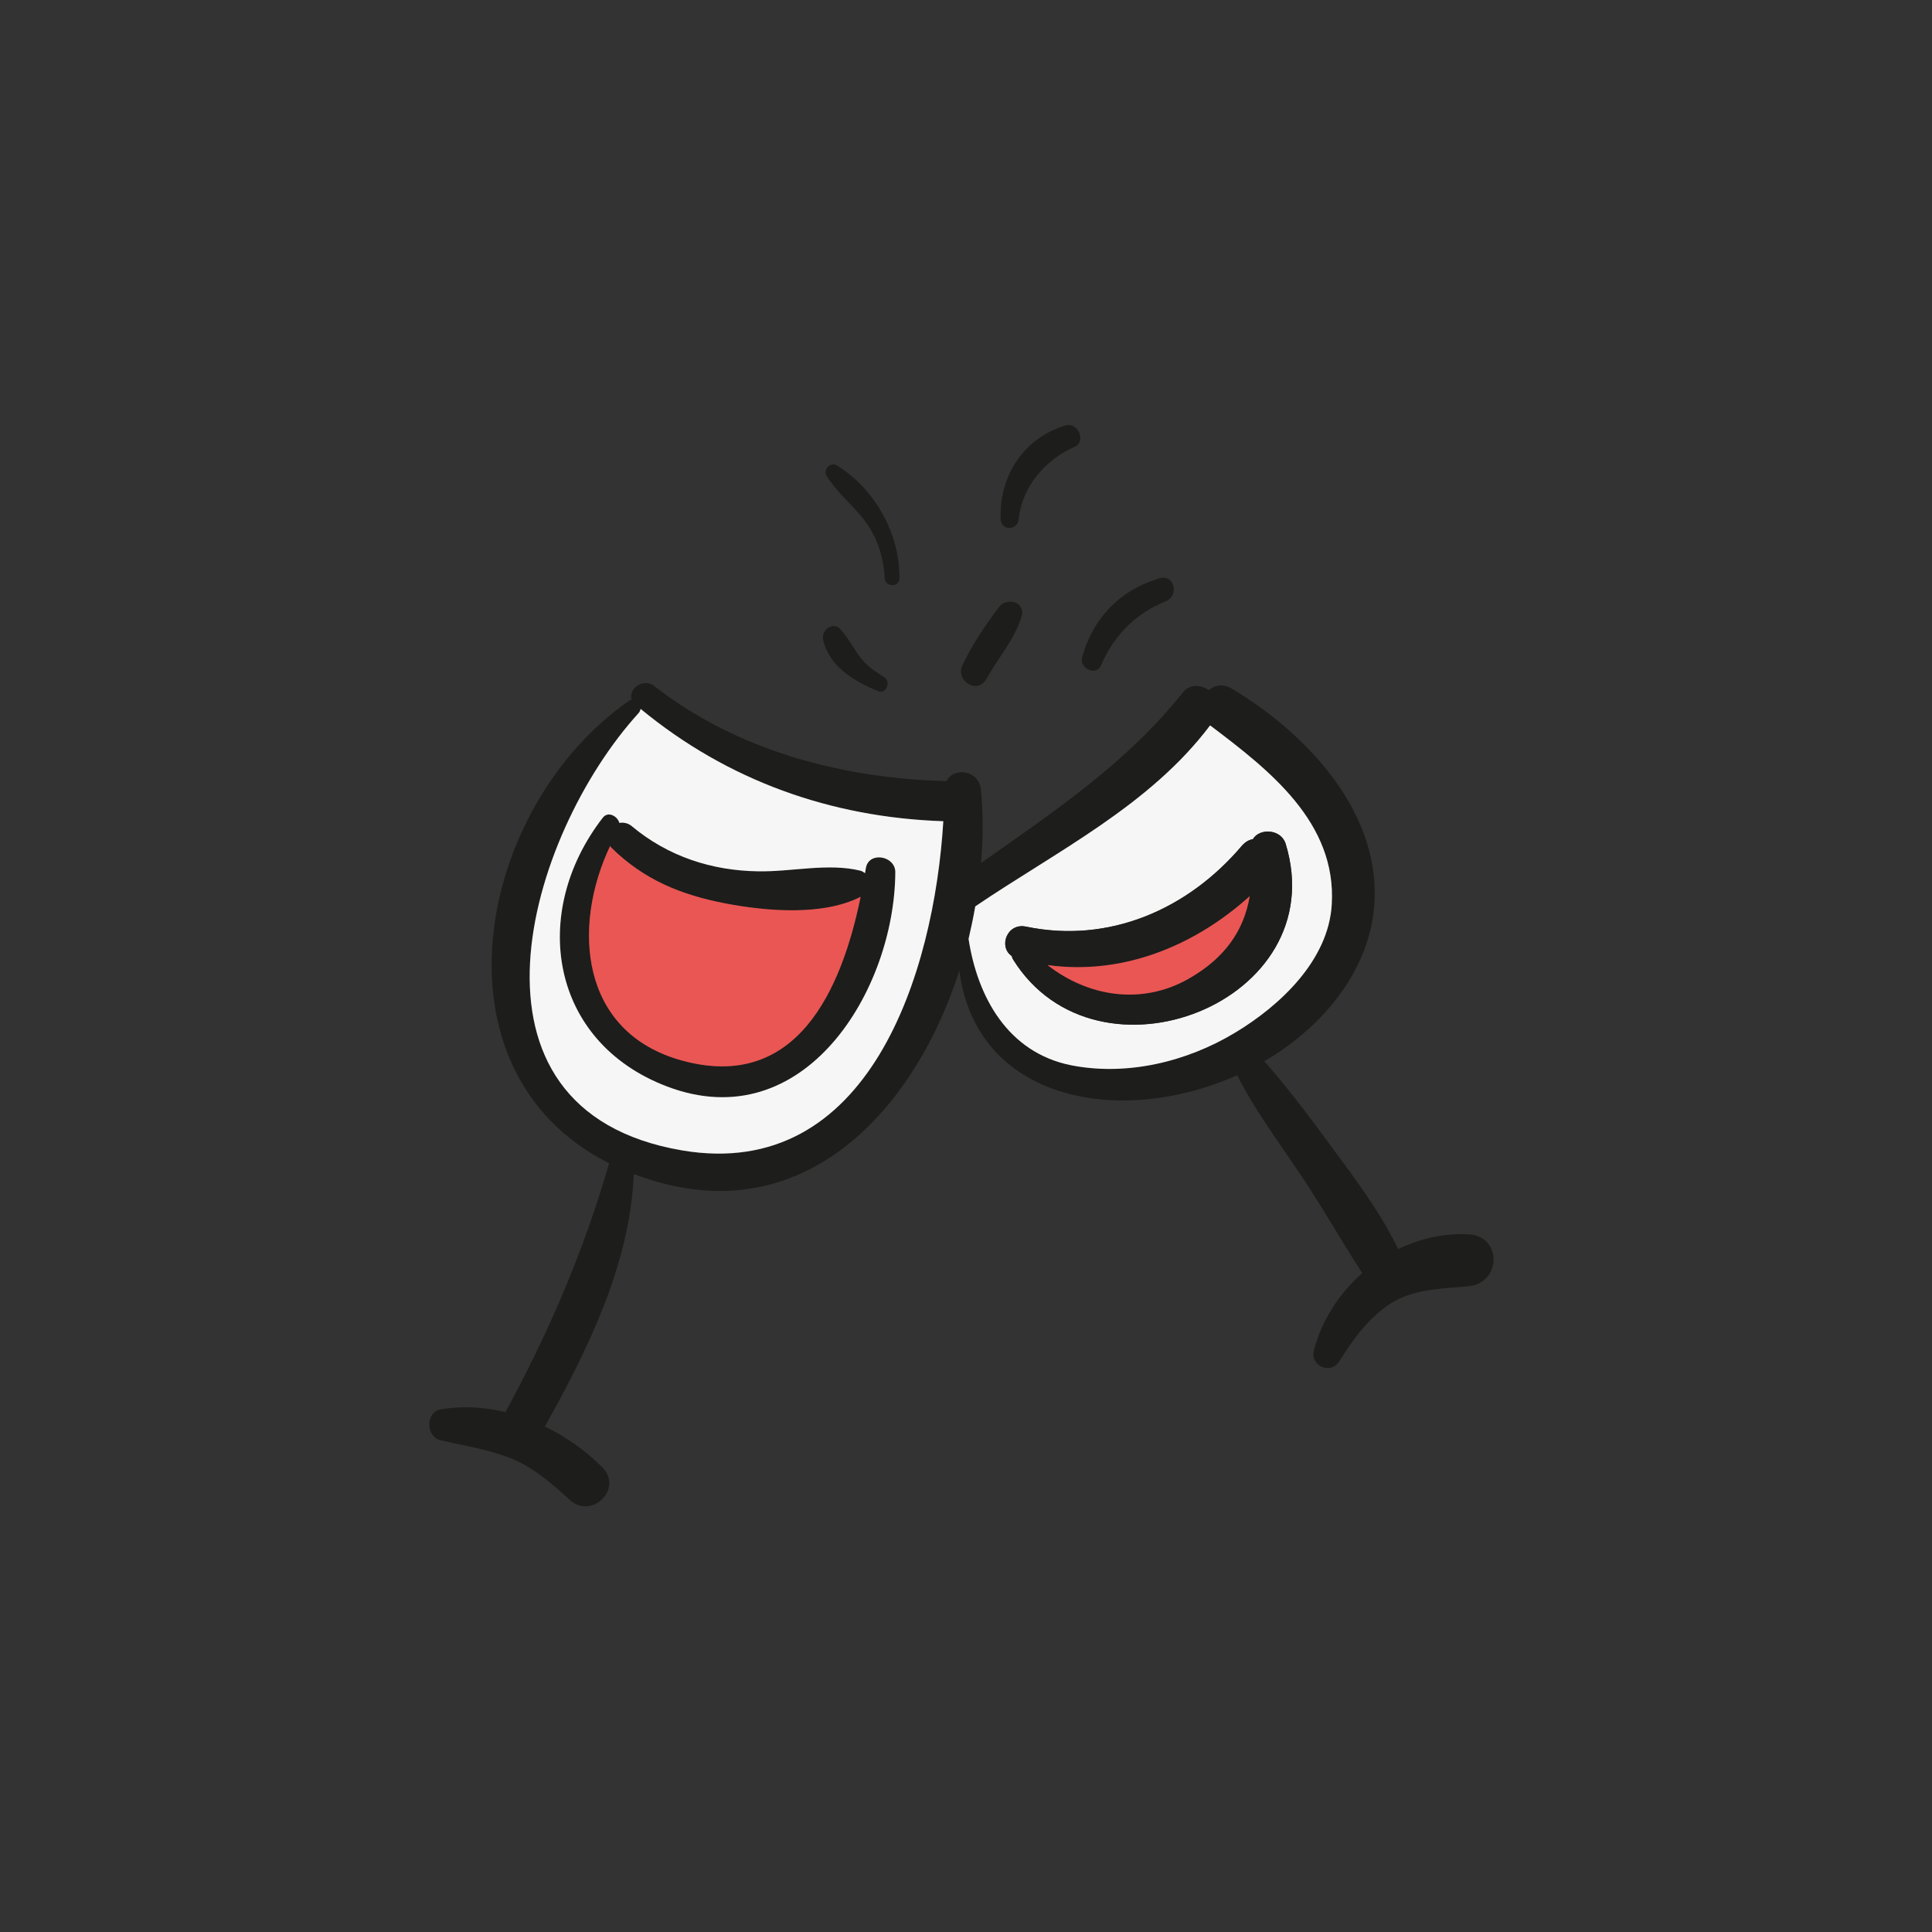 <?xml version="1.0" encoding="utf-8"?>
<!-- Generator: Adobe Illustrator 16.0.0, SVG Export Plug-In . SVG Version: 6.00 Build 0)  -->
<!DOCTYPE svg PUBLIC "-//W3C//DTD SVG 1.1//EN" "http://www.w3.org/Graphics/SVG/1.1/DTD/svg11.dtd">
<svg version="1.1" id="Layer_1" xmlns="http://www.w3.org/2000/svg" xmlns:xlink="http://www.w3.org/1999/xlink" x="0px" y="0px"
	 width="350px" height="350px" viewBox="0 0 350 350" enable-background="new 0 0 350 350" xml:space="preserve">
<rect x="0" y="0" width="350" height="350" fill="#333333" stroke="none"/>
<g>
	<path fill="#1D1D1B" d="M266.03,223.606c6.126,0.303,5.975,8.848,0,9.413c-4.989,0.454-10.284,0.454-14.598,3.441
		c-3.781,2.647-6.389,6.277-8.811,10.174c-1.511,2.455-5.292,0.831-4.612-1.928c1.399-5.487,4.575-10.362,8.773-14.069
		c-3.97-6.126-7.563-12.556-11.688-18.604c-3.818-5.635-7.902-11.155-10.964-17.245c-21.44,9.571-47.343,4.502-50.33-18.942
		c-8.47,26.28-29.343,48.21-58.988,36.83c-0.645,16.145-8.244,31.729-16.11,45.754c3.933,1.891,7.526,4.464,10.438,7.415
		c3.781,3.854-1.929,9.49-5.899,5.896c-3.405-3.098-6.92-6.2-11.308-7.788c-3.97-1.477-8.017-2.082-12.099-3.027
		c-2.687-0.605-2.836-5.066,0-5.595c3.857-0.684,7.827-0.454,11.721,0.491c7.904-14.521,14.144-29.04,18.794-45.074
		c-33.239-16.787-24.088-64.586,3.667-83.833c0.151-0.114,0.266-0.151,0.417-0.19c-0.642-1.928,2.079-4.009,4.122-2.421
		c15.013,11.723,34.071,16.715,52.902,17.207c1.322-2.647,5.897-2.005,6.239,1.549c0.416,4.235,0.416,8.698,0.037,13.273
		c13.196-9.302,26.32-18.037,36.563-30.894c1.289-1.588,3.258-1.399,4.69-0.416c1.06-0.908,2.573-1.248,4.239-0.227
		c13.759,8.242,27.563,22.952,25.635,40.196c-1.285,11.684-9.83,21.442-19.815,27.262c5.066,5.75,9.646,12.064,14.181,18.228
		c3.67,4.992,7.374,10.17,10.059,15.805C257.219,224.396,261.565,223.378,266.03,223.606z M241.263,163.821
		c0.872-14.823-11.271-24.276-21.935-32.331c-0.037-0.039-0.074-0.039-0.111-0.075c-10.931,14.52-27.755,22.764-42.54,32.784
		c-0.34,1.966-0.757,3.933-1.211,5.899c1.626,10.587,7.149,20.569,18.53,22.876c10.133,2.006,20.986-0.605,29.757-5.896
		C231.883,182.195,240.694,173.956,241.263,163.821z M170.89,148.771c-20.343-0.681-39.06-7.335-54.83-20.343
		c-0.076,0.264-0.151,0.491-0.34,0.718c-20.192,22.159-34.939,71.957,7.827,79.258C157.43,214.153,169.226,176.299,170.89,148.771z"
		/>
	<path fill="#F6F6F6" d="M219.328,131.49c10.664,8.054,22.807,17.508,21.935,32.331c-0.568,10.135-9.38,18.375-17.511,23.257
		c-8.771,5.291-19.624,7.902-29.757,5.896c-11.381-2.308-16.903-12.289-18.53-22.876c0.454-1.966,0.872-3.933,1.211-5.899
		c14.785-10.021,31.609-18.265,42.54-32.784C219.254,131.452,219.291,131.452,219.328,131.49z M183.522,173.804
		c15.236,24.503,58.154,7.712,49.384-20.949c-0.831-2.685-4.727-2.875-5.938-0.833c-0.679,0.114-1.362,0.491-1.968,1.172
		c-9.757,11.534-24.048,17.81-39.136,14.671c-3.442-0.718-5.028,3.668-2.57,5.332C183.331,173.387,183.404,173.614,183.522,173.804z
		"/>
	<path fill="#1D1D1B" d="M232.906,152.855c8.771,28.662-34.147,45.453-49.384,20.949c-0.118-0.19-0.191-0.417-0.229-0.606
		c-2.458-1.664-0.872-6.05,2.57-5.332c15.088,3.139,29.379-3.137,39.136-14.671c0.605-0.682,1.289-1.058,1.968-1.172
		C228.18,149.98,232.075,150.17,232.906,152.855z M215.321,177.319c6.58-3.742,10.022-8.735,11.082-14.974
		c-10.097,9.114-23.146,14.371-36.644,12.48C197.02,180.497,206.698,182.195,215.321,177.319z"/>
	<path fill="#EA5653" d="M226.403,162.345c-1.06,6.239-4.502,11.232-11.082,14.974c-8.623,4.876-18.302,3.178-25.562-2.494
		C203.257,176.716,216.307,171.459,226.403,162.345z"/>
	<path fill="#1D1D1B" d="M210.066,104.755c2.722-0.794,3.589,3.139,1.134,4.16c-5.595,2.27-9.376,6.202-11.762,11.647
		c-0.868,1.967-3.929,0.53-3.401-1.437C197.928,111.978,202.995,106.836,210.066,104.755z"/>
	<path fill="#1D1D1B" d="M193.013,77.076c2.268-0.681,3.855,2.912,1.625,3.894c-5.295,2.308-9.49,7.223-10.096,13.083
		c-0.192,2.081-3.176,2.157-3.253,0C180.949,86.227,185.487,79.345,193.013,77.076z"/>
	<path fill="#1D1D1B" d="M180.987,109.973c1.435-1.891,4.877-0.906,4.083,1.703c-1.285,4.235-4.272,7.526-6.391,11.344
		c-1.588,2.836-5.672,0.339-4.31-2.534C176.146,116.742,178.491,113.263,180.987,109.973z"/>
	<path fill="#1D1D1B" d="M151.643,84.336c6.881,4.272,11.344,12.328,11.307,20.382c0,1.739-2.611,1.701-2.685,0
		c-0.227-4.235-1.551-7.98-4.274-11.231c-2.042-2.42-4.575-4.575-6.239-7.26C149.034,85.054,150.471,83.579,151.643,84.336z"/>
	<path fill="#1D1D1B" d="M160.19,122.68c1.247,0.794,0.416,3.139-1.097,2.533c-4.312-1.778-8.887-4.424-9.983-9.341
		c-0.378-1.739,1.852-3.364,3.176-1.852c1.399,1.588,2.308,3.403,3.554,5.066C157.012,120.599,158.563,121.695,160.19,122.68z"/>
	<path fill="#1D1D1B" d="M156.861,157.279c0.493-3.1,5.333-2.269,5.333,0.718c-0.113,21.403-16.486,48.253-41.332,38.837
		c-21.326-8.095-24.918-31.577-11.684-48.669c0.945-1.285,2.685-0.34,3.024,0.909c0.72-0.115,1.551,0,2.269,0.604
		c6.505,5.447,14.446,8.056,22.878,8.168c6.049,0.114,12.667-1.551,18.529-0.113c0.303,0.076,0.566,0.264,0.831,0.453
		C156.749,157.885,156.824,157.543,156.861,157.279z M155.916,162.46c-6.881,3.516-17.092,2.609-24.464,1.209
		c-8.093-1.551-14.862-4.311-20.761-10.171c-0.076-0.076-0.113-0.188-0.151-0.264c-6.958,14.633-5.482,33.767,12.932,38.874
		C144.308,197.89,152.476,179.286,155.916,162.46z"/>
	<path fill="#F6F6F6" d="M116.06,128.427c15.77,13.008,34.487,19.662,54.83,20.343c-1.664,27.528-13.46,65.383-47.343,59.633
		c-42.766-7.301-28.019-57.099-7.827-79.258C115.908,128.918,115.984,128.691,116.06,128.427z M162.193,157.997
		c0-2.987-4.839-3.818-5.333-0.718c-0.037,0.264-0.112,0.606-0.151,0.907c-0.264-0.188-0.528-0.377-0.831-0.453
		c-5.862-1.438-12.48,0.227-18.529,0.113c-8.432-0.113-16.374-2.722-22.878-8.168c-0.718-0.604-1.549-0.718-2.269-0.604
		c-0.34-1.249-2.079-2.194-3.024-0.909c-13.235,17.092-9.642,40.574,11.684,48.669C145.707,206.25,162.081,179.4,162.193,157.997z"
		/>
	<path fill="#EA5653" d="M131.451,163.669c7.373,1.4,17.583,2.307,24.464-1.209c-3.44,16.826-11.608,35.43-32.444,29.647
		c-18.414-5.107-19.89-24.241-12.932-38.874c0.039,0.076,0.076,0.188,0.151,0.264C116.589,159.358,123.358,162.118,131.451,163.669z
		"/>
</g>
</svg>
